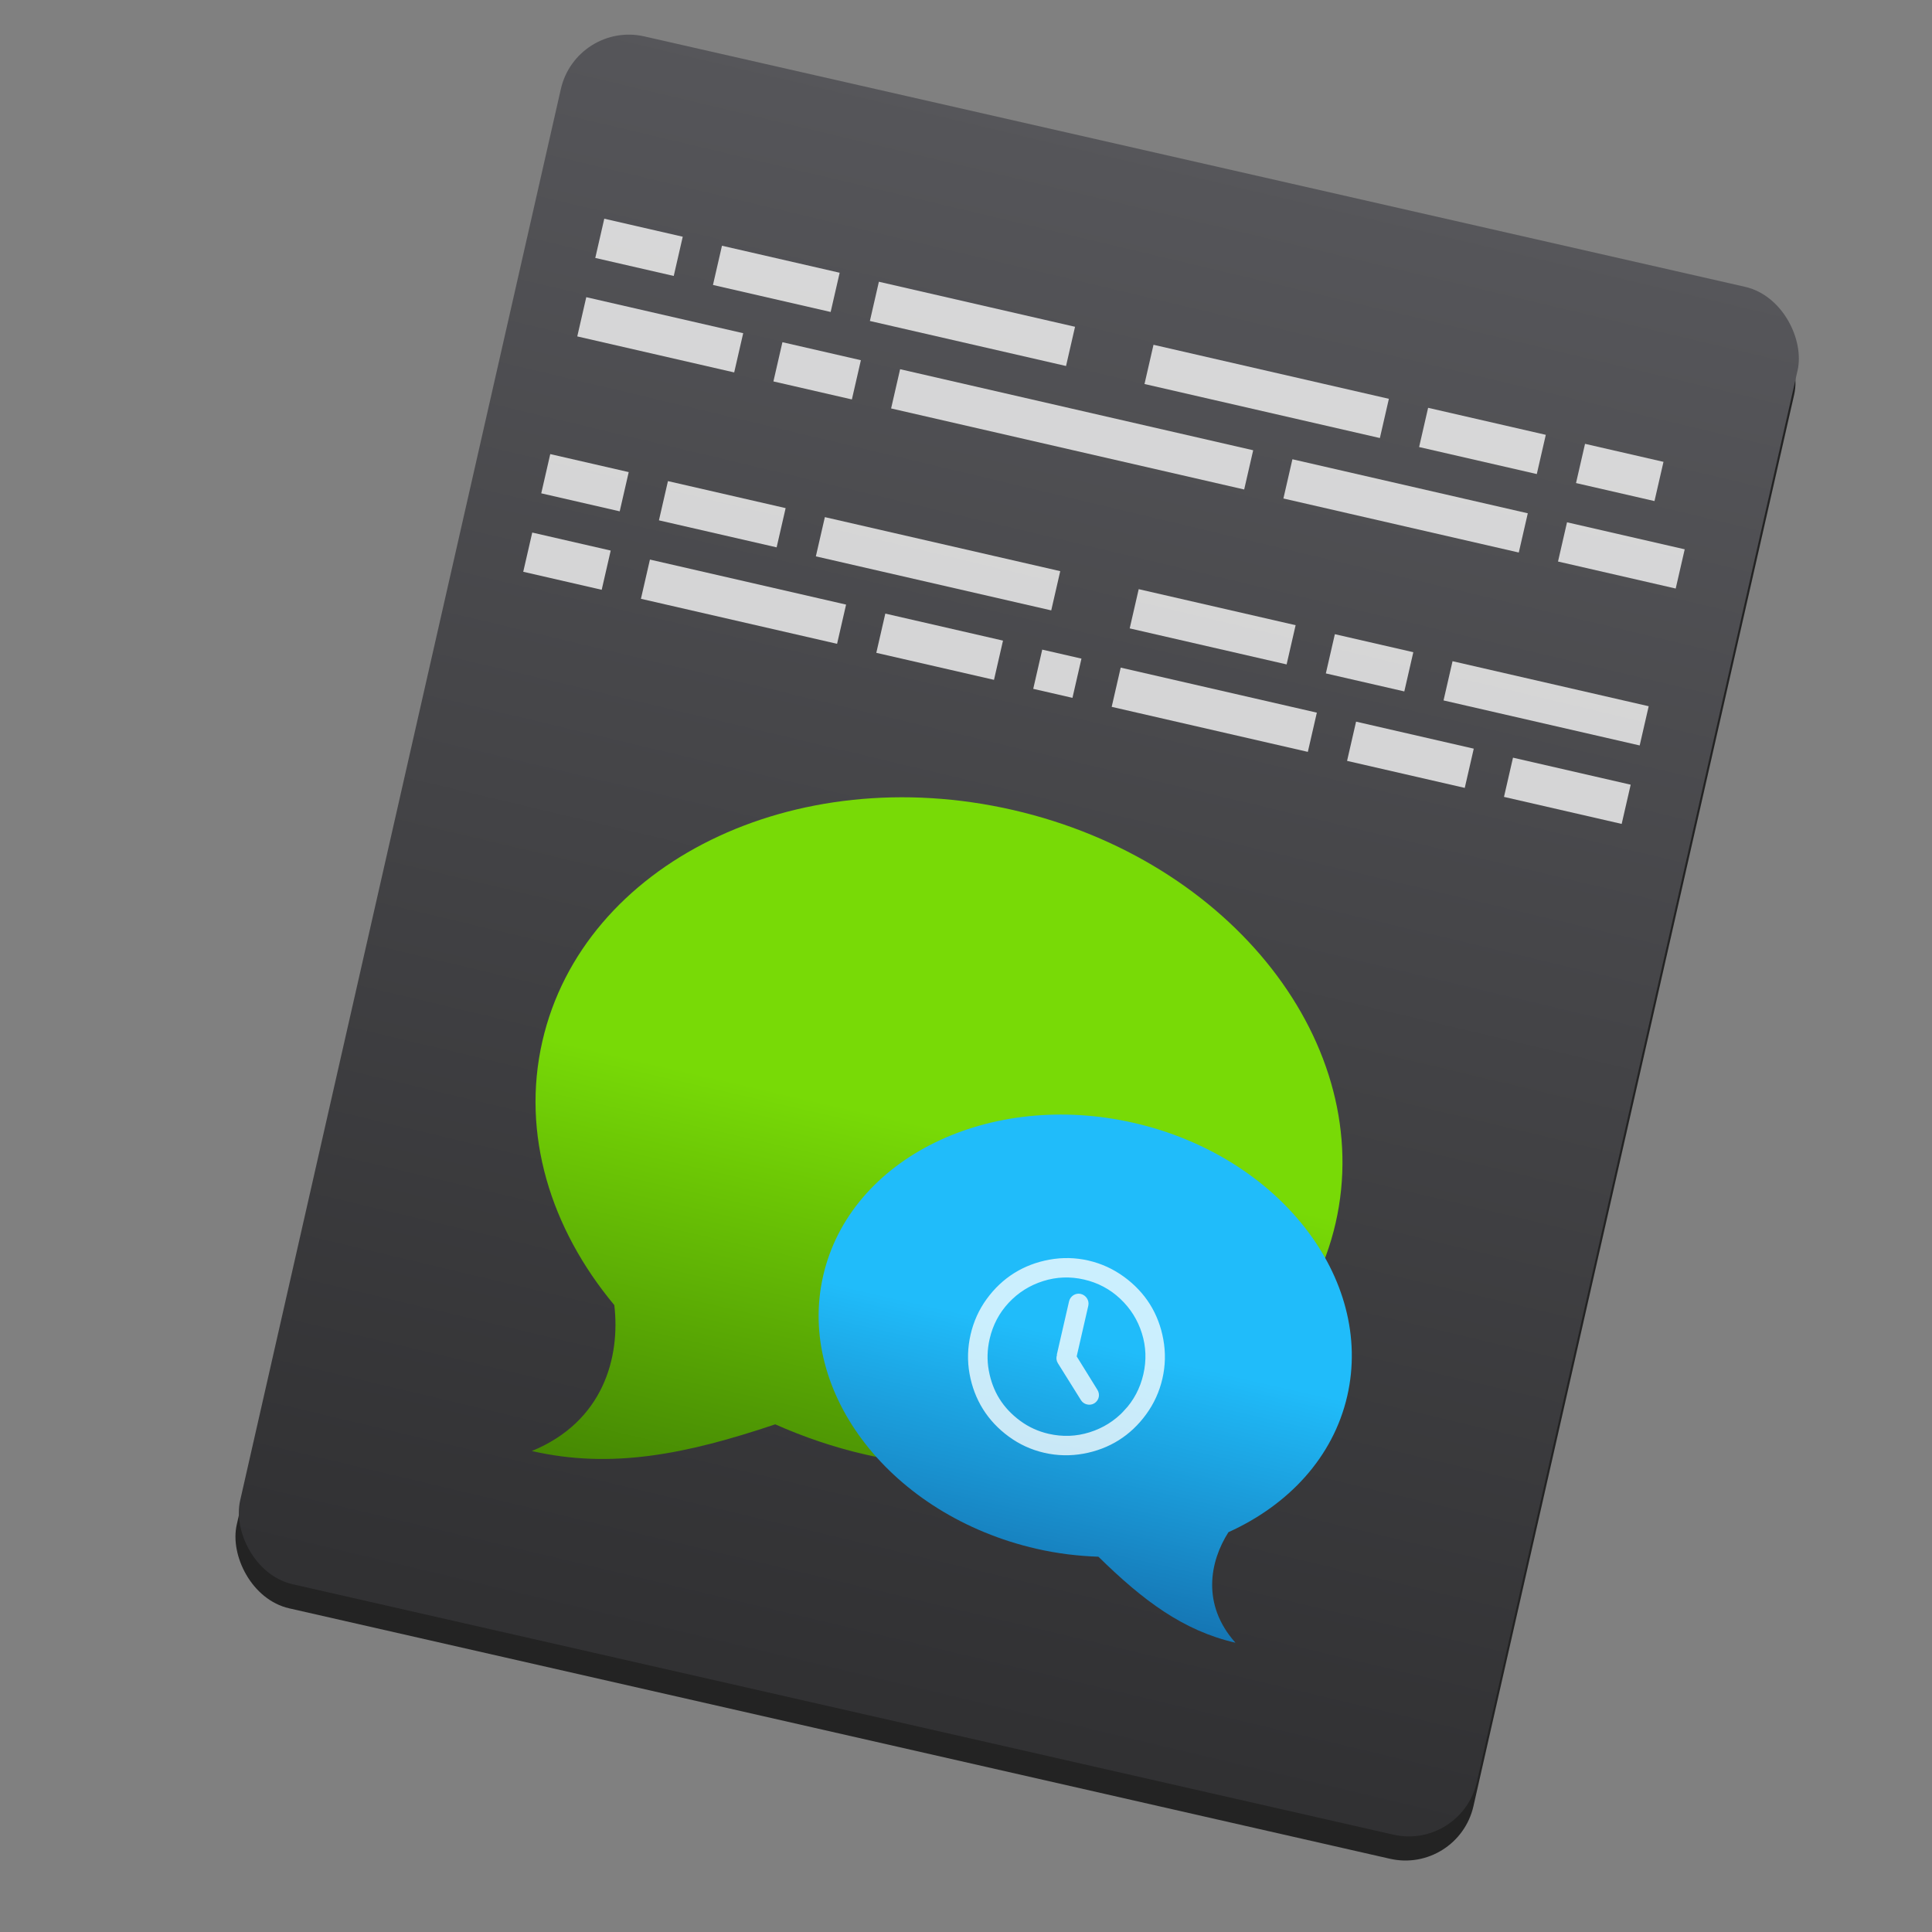 <?xml version="1.0" encoding="UTF-8" standalone="no"?>
<!-- Created with Inkscape (http://www.inkscape.org/) -->

<svg
   xmlns:dc="http://purl.org/dc/elements/1.1/"
   xmlns:cc="http://creativecommons.org/ns#"
   xmlns:rdf="http://www.w3.org/1999/02/22-rdf-syntax-ns#"
   xmlns:svg="http://www.w3.org/2000/svg"
   xmlns="http://www.w3.org/2000/svg"
   xmlns:xlink="http://www.w3.org/1999/xlink"
   xmlns:sodipodi="http://sodipodi.sourceforge.net/DTD/sodipodi-0.dtd"
   xmlns:inkscape="http://www.inkscape.org/namespaces/inkscape"
   width="48"
   height="48"
   id="svg5453"
   version="1.1"
   inkscape:version="0.91 r13725"
   sodipodi:docname="imlogview.svg">
  <rect width="100%" height="100%" fill="#808080" stroke="none"/>
  <defs
     id="defs5455">
    <linearGradient
       id="linearGradient6989"
       inkscape:collect="always">
      <stop
         id="stop6991"
         offset="0"
         style="stop-color:#313133;stop-opacity:1" />
      <stop
         id="stop6993"
         offset="1"
         style="stop-color:#56565a;stop-opacity:1" />
    </linearGradient>
    <linearGradient
       id="linearGradient5263">
      <stop
         offset="0"
         style="stop-color:#a0d5ff;stop-opacity:1"
         id="stop5265" />
      <stop
         offset="1"
         style="stop-color:#a0d5ff;stop-opacity:1"
         id="stop5267" />
    </linearGradient>
    <linearGradient
       id="linearGradient4333">
      <stop
         offset="0"
         style="stop-color:#33383a;stop-opacity:1"
         id="stop4335" />
      <stop
         offset="1"
         style="stop-color:#747474;stop-opacity:1"
         id="stop4337" />
    </linearGradient>
    <linearGradient
       id="linearGradient4294">
      <stop
         id="stop4296"
         style="stop-color:#797979;stop-opacity:1"
         offset="0" />
      <stop
         id="stop4298"
         style="stop-color:#2e3436"
         offset="1" />
    </linearGradient>
    <linearGradient
       id="linearGradient3052">
      <stop
         offset="0"
         style="stop-color:#555753"
         id="stop3054" />
      <stop
         offset="1"
         style="stop-color:#2e3436"
         id="stop3056" />
    </linearGradient>
    <radialGradient
       r="17.995"
       gradientTransform="matrix(-0.099,0.564,-0.253,-0.044,405.827,514.364)"
       cx="25.641"
       cy="3.684"
       gradientUnits="userSpaceOnUse"
       xlink:href="#linearGradient3052"
       id="radialGradient3082"
       fx="25.641"
       fy="3.684" />
    <clipPath
       id="clipPath4458">
      <path
         inkscape:connector-curvature="0"
         id="use4460"
         d="m 69.626,12.145 -0.052,0 c -22.727,-0.292 -46.472,4.077 -46.709,4.122 -2.424,0.451 -4.946,2.974 -5.397,5.397 -0.044,0.237 -4.414,23.983 -4.122,46.71 -0.292,22.777 4.078,46.523 4.122,46.761 0.451,2.423 2.974,4.945 5.398,5.398 0.237,0.044 23.982,4.413 46.709,4.121 22.779,0.292 46.524,-4.077 46.761,-4.121 2.423,-0.452 4.946,-2.976 5.398,-5.399 0.044,-0.236 4.413,-23.981 4.121,-46.709 0.292,-22.777 -4.077,-46.523 -4.121,-46.761 -0.453,-2.423 -2.976,-4.946 -5.398,-5.397 -0.238,-0.045 -23.984,-4.414 -46.71,-4.122 z" />
    </clipPath>
    <linearGradient
       id="linearGradient4237">
      <stop
         id="stop4239"
         style="stop-color:#ff594d;stop-opacity:1"
         offset="0" />
      <stop
         id="stop4241"
         style="stop-color:#ff7f76;stop-opacity:1"
         offset="1" />
    </linearGradient>
    <linearGradient
       id="linearGradient4210">
      <stop
         offset="0"
         style="stop-color:#ff584c;stop-opacity:1"
         id="stop4212" />
      <stop
         offset="1"
         style="stop-color:#ff8077;stop-opacity:1"
         id="stop4214" />
    </linearGradient>
    <linearGradient
       id="linearGradient4179">
      <stop
         id="stop4181"
         style="stop-color:#ffee5e;stop-opacity:1"
         offset="0" />
      <stop
         id="stop4183"
         style="stop-color:#feff8b;stop-opacity:1"
         offset="1" />
    </linearGradient>
    <linearGradient
       id="linearGradient4210-3">
      <stop
         id="stop4212-1"
         style="stop-color:#ffce69;stop-opacity:1"
         offset="0" />
      <stop
         id="stop4214-6"
         style="stop-color:#ffce54;stop-opacity:1"
         offset="1" />
    </linearGradient>
    <linearGradient
       id="linearGradient4237-0">
      <stop
         offset="0"
         style="stop-color:#ffee5e;stop-opacity:1"
         id="stop4239-8" />
      <stop
         offset="1"
         style="stop-color:#feff9f;stop-opacity:1"
         id="stop4241-9" />
    </linearGradient>
    <linearGradient
       id="linearGradient4237-2">
      <stop
         offset="0"
         style="stop-color:#ffa0a6;stop-opacity:1"
         id="stop4239-7" />
      <stop
         offset="1"
         style="stop-color:#ffa0a5;stop-opacity:1"
         id="stop4241-2" />
    </linearGradient>
    <linearGradient
       id="linearGradient8311">
      <stop
         id="stop8313"
         style="stop-color:#ce89ff;stop-opacity:1"
         offset="0" />
      <stop
         id="stop8315"
         style="stop-color:#e898ff;stop-opacity:1"
         offset="1" />
    </linearGradient>
    <linearGradient
       id="linearGradient4237-8">
      <stop
         offset="0"
         style="stop-color:#cf8aff;stop-opacity:1"
         id="stop4239-2" />
      <stop
         offset="1"
         style="stop-color:#eaa0ff;stop-opacity:1"
         id="stop4241-3" />
    </linearGradient>
    <linearGradient
       id="linearGradient8311-3">
      <stop
         id="stop8313-0"
         style="stop-color:#ffcc6b;stop-opacity:1"
         offset="0" />
      <stop
         id="stop8315-1"
         style="stop-color:#ffcf98;stop-opacity:1"
         offset="1" />
    </linearGradient>
    <linearGradient
       id="linearGradient4237-3">
      <stop
         offset="0"
         style="stop-color:#ffcc6e;stop-opacity:1"
         id="stop4239-0" />
      <stop
         offset="1"
         style="stop-color:#ffe4a0;stop-opacity:1"
         id="stop4241-7" />
    </linearGradient>
    <linearGradient
       id="linearGradient8311-31">
      <stop
         id="stop8313-2"
         style="stop-color:#f089ff;stop-opacity:1"
         offset="0" />
      <stop
         id="stop8315-6"
         style="stop-color:#ffadea;stop-opacity:1"
         offset="1" />
    </linearGradient>
    <linearGradient
       id="linearGradient4237-6">
      <stop
         offset="0"
         style="stop-color:#f18bfe;stop-opacity:1"
         id="stop4239-22" />
      <stop
         offset="1"
         style="stop-color:#fcc3ff;stop-opacity:1"
         id="stop4241-0" />
    </linearGradient>
    <linearGradient
       id="linearGradient8467">
      <stop
         offset="0"
         style="stop-color:#b9b9b9;stop-opacity:1"
         id="stop8469" />
      <stop
         offset="1"
         style="stop-color:#d1d1d1;stop-opacity:1"
         id="stop8471" />
    </linearGradient>
    <linearGradient
       id="linearGradient8311-5">
      <stop
         id="stop8313-7"
         style="stop-color:#b9b9b9;stop-opacity:1"
         offset="0" />
      <stop
         id="stop8315-3"
         style="stop-color:#d2d2d2;stop-opacity:1"
         offset="1" />
    </linearGradient>
    <linearGradient
       id="linearGradient4237-4">
      <stop
         offset="0"
         style="stop-color:#bababa;stop-opacity:1"
         id="stop4239-9" />
      <stop
         offset="1"
         style="stop-color:#c8c8c8;stop-opacity:1"
         id="stop4241-37" />
    </linearGradient>
    <linearGradient
       id="linearGradient8467-7">
      <stop
         offset="0"
         style="stop-color:#3ec896;stop-opacity:1"
         id="stop8469-4" />
      <stop
         offset="1"
         style="stop-color:#66d9af;stop-opacity:1"
         id="stop8471-7" />
    </linearGradient>
    <linearGradient
       id="linearGradient8311-1">
      <stop
         id="stop8313-9"
         style="stop-color:#494949;stop-opacity:1"
         offset="0" />
      <stop
         id="stop8315-5"
         style="stop-color:#616774;stop-opacity:1"
         offset="1" />
    </linearGradient>
    <linearGradient
       gradientUnits="userSpaceOnUse"
       gradientTransform="scale(1.129,0.886)"
       x1="209.957"
       y1="0"
       x2="209.957"
       y2="116.694"
       id="linearGradient-1">
      <stop
         stop-color="#A7A7A7"
         offset="0%"
         id="stop4884" />
      <stop
         stop-color="#8D8D8D"
         offset="100%"
         id="stop4886" />
    </linearGradient>
    <linearGradient
       gradientUnits="userSpaceOnUse"
       gradientTransform="scale(1.228,0.814)"
       x1="193"
       y1="411.584"
       x2="193"
       y2="105.4"
       id="linearGradient-2">
      <stop
         stop-color="#707070"
         offset="0%"
         id="stop4889" />
      <stop
         stop-color="#ABABAB"
         offset="100%"
         id="stop4891" />
    </linearGradient>
    <linearGradient
       gradientUnits="userSpaceOnUse"
       gradientTransform="scale(1.228,0.814)"
       x1="193"
       y1="70.609"
       x2="193"
       y2="457.423"
       id="linearGradient-3">
      <stop
         stop-color="#000000"
         stop-opacity="0"
         offset="0%"
         id="stop4894" />
      <stop
         stop-color="#000000"
         stop-opacity="0.19"
         offset="100%"
         id="stop4896" />
    </linearGradient>
    <linearGradient
       id="linearGradient4232">
      <stop
         id="stop4234"
         offset="0"
         style="stop-color:#333333;stop-opacity:1" />
      <stop
         id="stop4236"
         offset="1"
         style="stop-color:#353535;stop-opacity:1" />
    </linearGradient>
    <linearGradient
       id="linearGradient4172">
      <stop
         style="stop-color:#3dc796;stop-opacity:1"
         offset="0"
         id="stop4174" />
      <stop
         style="stop-color:#57d68d;stop-opacity:1"
         offset="1"
         id="stop4176" />
    </linearGradient>
    <linearGradient
       id="linearGradient4233">
      <stop
         id="stop4235"
         offset="0"
         style="stop-color:#212121;stop-opacity:1" />
      <stop
         id="stop4237"
         offset="1"
         style="stop-color:#1d2022;stop-opacity:0" />
    </linearGradient>
    <linearGradient
       id="linearGradient8467-6">
      <stop
         offset="0"
         style="stop-color:#56d8d1;stop-opacity:1"
         id="stop8469-5" />
      <stop
         offset="1"
         style="stop-color:#9df7ee;stop-opacity:1"
         id="stop8471-8" />
    </linearGradient>
    <linearGradient
       id="linearGradient8311-10">
      <stop
         id="stop8313-3"
         style="stop-color:#55d8d1;stop-opacity:1"
         offset="0" />
      <stop
         id="stop8315-8"
         style="stop-color:#66efe7;stop-opacity:1"
         offset="1" />
    </linearGradient>
    <linearGradient
       id="linearGradient8467-8">
      <stop
         offset="0"
         style="stop-color:#dea679;stop-opacity:1"
         id="stop8469-9" />
      <stop
         offset="1"
         style="stop-color:#f7d19d;stop-opacity:1"
         id="stop8471-2" />
    </linearGradient>
    <linearGradient
       id="linearGradient8311-0">
      <stop
         id="stop8313-90"
         style="stop-color:#dda579;stop-opacity:1"
         offset="0" />
      <stop
         id="stop8315-88"
         style="stop-color:#f3bc87;stop-opacity:1"
         offset="1" />
    </linearGradient>
    <linearGradient
       id="linearGradient8467-2">
      <stop
         offset="0"
         style="stop-color:#5fa4d5;stop-opacity:1"
         id="stop8469-6" />
      <stop
         offset="1"
         style="stop-color:#9dc9f7;stop-opacity:1"
         id="stop8471-5" />
    </linearGradient>
    <linearGradient
       id="linearGradient8311-06">
      <stop
         id="stop8313-6"
         style="stop-color:#5fa3d4;stop-opacity:1"
         offset="0" />
      <stop
         id="stop8315-2"
         style="stop-color:#6bb9ff;stop-opacity:1"
         offset="1" />
    </linearGradient>
    <clipPath
       id="clipPath4458-0">
      <path
         inkscape:connector-curvature="0"
         id="use4460-4"
         d="m 69.626,12.145 -0.052,0 c -22.727,-0.292 -46.472,4.077 -46.709,4.122 -2.424,0.451 -4.946,2.974 -5.397,5.397 -0.044,0.237 -4.414,23.983 -4.122,46.71 -0.292,22.777 4.078,46.523 4.122,46.761 0.451,2.423 2.974,4.945 5.398,5.398 0.237,0.044 23.982,4.413 46.709,4.121 22.779,0.292 46.524,-4.077 46.761,-4.121 2.423,-0.452 4.946,-2.976 5.398,-5.399 0.044,-0.236 4.413,-23.981 4.121,-46.709 0.292,-22.777 -4.077,-46.523 -4.121,-46.761 -0.453,-2.423 -2.976,-4.946 -5.398,-5.397 -0.238,-0.045 -23.984,-4.414 -46.71,-4.122 z" />
    </clipPath>
    <clipPath
       id="clipPath4458-2">
      <path
         inkscape:connector-curvature="0"
         id="use4460-1"
         d="m 69.626,12.145 -0.052,0 c -22.727,-0.292 -46.472,4.077 -46.709,4.122 -2.424,0.451 -4.946,2.974 -5.397,5.397 -0.044,0.237 -4.414,23.983 -4.122,46.71 -0.292,22.777 4.078,46.523 4.122,46.761 0.451,2.423 2.974,4.945 5.398,5.398 0.237,0.044 23.982,4.413 46.709,4.121 22.779,0.292 46.524,-4.077 46.761,-4.121 2.423,-0.452 4.946,-2.976 5.398,-5.399 0.044,-0.236 4.413,-23.981 4.121,-46.709 0.292,-22.777 -4.077,-46.523 -4.121,-46.761 -0.453,-2.423 -2.976,-4.946 -5.398,-5.397 -0.238,-0.045 -23.984,-4.414 -46.71,-4.122 z" />
    </clipPath>
    <linearGradient
       gradientTransform="matrix(1.002,0,0,1,67.403,-51.1)"
       gradientUnits="userSpaceOnUse"
       y2="150.833"
       x2="187.064"
       y1="268.301"
       x1="185.858"
       id="linearGradient6995"
       xlink:href="#linearGradient6989"
       inkscape:collect="always" />
    <linearGradient
       inkscape:collect="always"
       xlink:href="#linearGradient4244"
       id="linearGradient4242"
       x1="1198.938"
       y1="696.29"
       x2="1198.938"
       y2="235.763"
       gradientUnits="userSpaceOnUse" />
    <linearGradient
       inkscape:collect="always"
       id="linearGradient4244">
      <stop
         style="stop-color:#1d4701;stop-opacity:1"
         offset="0"
         id="stop4246" />
      <stop
         style="stop-color:#78da06;stop-opacity:1"
         offset="1"
         id="stop4248" />
    </linearGradient>
    <linearGradient
       inkscape:collect="always"
       xlink:href="#linearGradient4258"
       id="linearGradient4256"
       x1="1181.448"
       y1="669.832"
       x2="1181.448"
       y2="242.955"
       gradientUnits="userSpaceOnUse" />
    <linearGradient
       inkscape:collect="always"
       id="linearGradient4258">
      <stop
         style="stop-color:#0d4280;stop-opacity:1"
         offset="0"
         id="stop4260" />
      <stop
         style="stop-color:#20bcfa;stop-opacity:1"
         offset="1"
         id="stop4262" />
    </linearGradient>
    <linearGradient
       inkscape:collect="always"
       xlink:href="#linearGradient4244"
       id="linearGradient5823"
       gradientUnits="userSpaceOnUse"
       x1="1198.938"
       y1="696.29"
       x2="1198.938"
       y2="235.763" />
    <linearGradient
       inkscape:collect="always"
       xlink:href="#linearGradient4244"
       id="linearGradient5825"
       gradientUnits="userSpaceOnUse"
       x1="1198.938"
       y1="696.29"
       x2="1198.938"
       y2="235.763" />
    <linearGradient
       inkscape:collect="always"
       xlink:href="#linearGradient4258"
       id="linearGradient5827"
       gradientUnits="userSpaceOnUse"
       x1="1181.448"
       y1="669.832"
       x2="1181.448"
       y2="242.955" />
    <linearGradient
       inkscape:collect="always"
       xlink:href="#linearGradient4258"
       id="linearGradient5829"
       gradientUnits="userSpaceOnUse"
       x1="1181.448"
       y1="669.832"
       x2="1181.448"
       y2="242.955" />
  </defs>
  <sodipodi:namedview
     id="base"
     pagecolor="#ffffff"
     bordercolor="#666666"
     borderopacity="1.0"
     inkscape:pageopacity="0"
     inkscape:pageshadow="2"
     inkscape:zoom="7.4948049"
     inkscape:cx="27.16964"
     inkscape:cy="28.78116"
     inkscape:document-units="px"
     inkscape:current-layer="layer1"
     showgrid="false"
     fit-margin-top="0"
     fit-margin-left="0"
     fit-margin-right="0"
     fit-margin-bottom="0"
     inkscape:window-width="1366"
     inkscape:window-height="702"
     inkscape:window-x="0"
     inkscape:window-y="0"
     inkscape:window-maximized="1"
     inkscape:showpageshadow="false"
     borderlayer="true"
     showguides="false"
     inkscape:snap-bbox="true"
     inkscape:object-nodes="true"
     inkscape:snap-global="true">
    <inkscape:grid
       type="xygrid"
       id="grid4063" />
    <sodipodi:guide
       position="1.1650391e-05,48"
       orientation="4,0"
       id="guide4146" />
    <sodipodi:guide
       position="-11.608,43.497"
       orientation="0,48"
       id="guide4148" />
    <sodipodi:guide
       position="48,44"
       orientation="-4,0"
       id="guide4150" />
    <sodipodi:guide
       position="48,48"
       orientation="0,-48"
       id="guide4152" />
    <sodipodi:guide
       position="1.1650391e-05,4"
       orientation="4,0"
       id="guide4154" />
    <sodipodi:guide
       position="-12.542,32.022"
       orientation="0,48"
       id="guide4156" />
    <sodipodi:guide
       position="48,2.6367188e-05"
       orientation="-4,0"
       id="guide4158" />
    <sodipodi:guide
       position="48,4"
       orientation="0,-48"
       id="guide4160" />
    <sodipodi:guide
       position="48,48"
       orientation="0,-4"
       id="guide4162" />
    <sodipodi:guide
       position="44,2.6367188e-05"
       orientation="0,4"
       id="guide4166" />
    <sodipodi:guide
       position="48,2.6367188e-05"
       orientation="-48,0"
       id="guide4168" />
    <sodipodi:guide
       position="4,48"
       orientation="0,-4"
       id="guide4170" />
    <sodipodi:guide
       position="4.2167969e-05,48"
       orientation="48,0"
       id="guide4172" />
    <sodipodi:guide
       position="4.2167969e-05,2.6367188e-05"
       orientation="0,4"
       id="guide4174" />
    <sodipodi:guide
       position="4,2.6367188e-05"
       orientation="-48,0"
       id="guide4176" />
    <sodipodi:guide
       position="4,48"
       orientation="44,0"
       id="guide4638" />
    <sodipodi:guide
       position="4,4"
       orientation="0,20"
       id="guide4640" />
    <sodipodi:guide
       position="21.128,18.985"
       orientation="-44,0"
       id="guide4642" />
    <sodipodi:guide
       position="24,48"
       orientation="0,-20"
       id="guide4644" />
    <sodipodi:guide
       position="4,24"
       orientation="20,0"
       id="guide4666" />
    <sodipodi:guide
       position="4,4"
       orientation="0,40"
       id="guide4668" />
    <sodipodi:guide
       position="44,4"
       orientation="-20,0"
       id="guide4670" />
    <sodipodi:guide
       position="-60,48"
       orientation="0,-40"
       id="guide4672" />
  </sodipodi:namedview>
  <g
     inkscape:label="Capa 1"
     inkscape:groupmode="layer"
     id="layer1"
     transform="translate(-384.571,-499.798)">
    <g
       id="g5831"
       transform="matrix(1,-0.023,0.023,1,-13.445,10.626)">
      <g
         style="fill:#232323;fill-opacity:1"
         transform="matrix(0.969,0.246,-0.246,0.969,146.174,-92.545)"
         id="g5044-8">
        <g
           style="fill:#232323;fill-opacity:1"
           id="layer1-5-8"
           inkscape:label="Capa 1"
           transform="translate(-5.402,0.522)">
          <g
             style="fill:#232323;fill-opacity:1"
             transform="matrix(1.338,-0.32,0.32,1.338,-356.737,-37.003)"
             id="g4470-3">
            <g
               style="fill:#232323;fill-opacity:1"
               transform="matrix(0.262,0.026,-0.026,0.262,410.353,467.001)"
               id="g7486-5">
              <g
                 style="fill:#232323;fill-opacity:1"
                 transform="translate(-0.075,0.546)"
                 id="g7427-1" />
              <g
                 style="fill:#232323;fill-opacity:1"
                 transform="matrix(0.988,0.135,-0.135,0.991,-0.557,-16.405)"
                 id="g4236-3">
                <g
                   style="fill:#232323;fill-opacity:1"
                   transform="matrix(0.882,-0.263,0.265,0.882,-30.93,74.211)"
                   id="g4275-2">
                  <rect
                     ry="5.206"
                     y="100.171"
                     x="205.244"
                     height="118.301"
                     width="94.716"
                     id="rect6987-4"
                     style="opacity:1;fill:#232323;fill-opacity:1;stroke:none;stroke-width:1.026;stroke-linecap:round;stroke-linejoin:round;stroke-miterlimit:4;stroke-dasharray:none;stroke-opacity:1"
                     transform="matrix(0.959,0.284,-0.286,0.958,0,0)" />
                </g>
              </g>
            </g>
          </g>
        </g>
      </g>
      <g
         transform="matrix(0.969,0.246,-0.246,0.969,148.042,-84.582)"
         id="g5044">
        <g
           id="layer1-5"
           inkscape:label="Capa 1"
           transform="translate(-9.225,-7.341)">
          <g
             transform="matrix(1.338,-0.32,0.32,1.338,-356.737,-37.003)"
             id="g4470">
            <g
               transform="matrix(0.262,0.026,-0.026,0.262,410.353,467.001)"
               id="g7486">
              <g
                 transform="translate(-0.075,0.546)"
                 id="g7427" />
              <g
                 transform="matrix(0.988,0.135,-0.135,0.991,-0.557,-16.405)"
                 id="g4236">
                <g
                   transform="matrix(0.882,-0.263,0.265,0.882,-30.93,74.211)"
                   id="g4275">
                  <rect
                     ry="5.206"
                     y="100.171"
                     x="205.244"
                     height="118.301"
                     width="94.716"
                     id="rect6987"
                     style="opacity:1;fill:url(#linearGradient6995);fill-opacity:1;stroke:none;stroke-width:1.026;stroke-linecap:round;stroke-linejoin:round;stroke-miterlimit:4;stroke-dasharray:none;stroke-opacity:1"
                     transform="matrix(0.959,0.284,-0.286,0.958,0,0)" />
                </g>
              </g>
            </g>
          </g>
        </g>
        <g
           id="layer1-52"
           inkscape:label="Capa 1"
           transform="translate(-42.261,7.622)"
           style="opacity:0.766;fill:#ffffff;fill-opacity:1">
          <g
             transform="translate(49.044,-24.617)"
             id="g4816"
             style="fill:#ffffff;fill-opacity:1">
            <g
               id="g4390"
               style="fill:#ffffff;fill-opacity:1"
               transform="matrix(1,9.0465651e-6,-9.0465651e-6,1,-10.685,18.265)">
              <rect
                 y="506.836"
                 x="394.406"
                 height="1"
                 width="2"
                 id="rect4152"
                 style="opacity:1;fill:#ffffff;fill-opacity:1;stroke:none" />
              <rect
                 y="506.836"
                 x="397.406"
                 height="1"
                 width="3"
                 id="rect4154"
                 style="opacity:1;fill:#ffffff;fill-opacity:1;stroke:none" />
              <rect
                 y="506.836"
                 x="401.406"
                 height="1"
                 width="5"
                 id="rect4156"
                 style="opacity:1;fill:#ffffff;fill-opacity:1;stroke:none" />
              <rect
                 y="506.836"
                 x="408.406"
                 height="1"
                 width="6"
                 id="rect4158"
                 style="opacity:1;fill:#ffffff;fill-opacity:1;stroke:none" />
              <rect
                 y="506.836"
                 x="415.406"
                 height="1"
                 width="3"
                 id="rect4160"
                 style="opacity:1;fill:#ffffff;fill-opacity:1;stroke:none" />
              <rect
                 y="506.836"
                 x="419.406"
                 height="1"
                 width="2"
                 id="rect4162"
                 style="opacity:1;fill:#ffffff;fill-opacity:1;stroke:none" />
              <rect
                 y="508.836"
                 x="394.406"
                 height="1"
                 width="4"
                 id="rect4164"
                 style="opacity:1;fill:#ffffff;fill-opacity:1;stroke:none" />
              <rect
                 y="508.836"
                 x="399.406"
                 height="1"
                 width="2"
                 id="rect4166"
                 style="opacity:1;fill:#ffffff;fill-opacity:1;stroke:none" />
              <rect
                 y="508.836"
                 x="402.406"
                 height="1"
                 width="9"
                 id="rect4168"
                 style="opacity:1;fill:#ffffff;fill-opacity:1;stroke:none" />
              <rect
                 y="508.836"
                 x="412.406"
                 height="1"
                 width="6"
                 id="rect4170"
                 style="opacity:1;fill:#ffffff;fill-opacity:1;stroke:none" />
              <rect
                 y="508.836"
                 x="419.406"
                 height="1"
                 width="3"
                 id="rect4172"
                 style="opacity:1;fill:#ffffff;fill-opacity:1;stroke:none" />
              <rect
                 y="512.836"
                 x="394.406"
                 height="1"
                 width="2"
                 id="rect4174"
                 style="opacity:1;fill:#ffffff;fill-opacity:1;stroke:none" />
              <rect
                 y="512.836"
                 x="397.406"
                 height="1"
                 width="3"
                 id="rect4176"
                 style="opacity:1;fill:#ffffff;fill-opacity:1;stroke:none" />
              <rect
                 y="512.836"
                 x="401.406"
                 height="1"
                 width="6"
                 id="rect4178"
                 style="opacity:1;fill:#ffffff;fill-opacity:1;stroke:none" />
              <rect
                 y="512.836"
                 x="409.406"
                 height="1"
                 width="4"
                 id="rect4180"
                 style="opacity:1;fill:#ffffff;fill-opacity:1;stroke:none" />
              <rect
                 y="512.836"
                 x="414.406"
                 height="1"
                 width="2"
                 id="rect4182"
                 style="opacity:1;fill:#ffffff;fill-opacity:1;stroke:none" />
              <rect
                 y="512.836"
                 x="417.406"
                 height="1"
                 width="5"
                 id="rect4184"
                 style="opacity:1;fill:#ffffff;fill-opacity:1;stroke:none" />
              <rect
                 y="514.836"
                 x="394.406"
                 height="1"
                 width="2"
                 id="rect4186"
                 style="opacity:1;fill:#ffffff;fill-opacity:1;stroke:none" />
              <rect
                 y="514.836"
                 x="397.406"
                 height="1"
                 width="5"
                 id="rect4188"
                 style="opacity:1;fill:#ffffff;fill-opacity:1;stroke:none" />
              <rect
                 y="514.836"
                 x="403.406"
                 height="1"
                 width="3"
                 id="rect4190"
                 style="opacity:1;fill:#ffffff;fill-opacity:1;stroke:none" />
              <rect
                 y="514.836"
                 x="407.406"
                 height="1"
                 width="1"
                 id="rect4192"
                 style="opacity:1;fill:#ffffff;fill-opacity:1;stroke:none" />
              <rect
                 y="514.836"
                 x="409.406"
                 height="1"
                 width="5"
                 id="rect4194"
                 style="opacity:1;fill:#ffffff;fill-opacity:1;stroke:none" />
              <rect
                 y="514.836"
                 x="415.406"
                 height="1"
                 width="3"
                 id="rect4196"
                 style="opacity:1;fill:#ffffff;fill-opacity:1;stroke:none" />
              <rect
                 y="514.836"
                 x="419.406"
                 height="1"
                 width="3"
                 id="rect4198"
                 style="opacity:1;fill:#ffffff;fill-opacity:1;stroke:none" />
            </g>
          </g>
        </g>
        <g
           id="g4264"
           transform="matrix(0.71,0,0,0.71,147.12,146.916)">
          <g
             style="fill:url(#linearGradient4242);fill-opacity:1"
             transform="matrix(0.056,0,0,0.056,294.883,512.487)"
             id="g3">
            <g
               style="fill:url(#linearGradient5825);fill-opacity:1"
               transform="translate(932.721,203.981)"
               id="g5">
              <path
                 sodipodi:nodetypes="sscccsss"
                 inkscape:connector-curvature="0"
                 id="path7"
                 d="M 254.26,31.782 C 113.845,31.782 0,124.27 0,238.369 c 0,59.497 31.147,112.987 80.696,150.681 11.013,30.834 9.684,72.481 -29.844,100.4 50.82,0 94.14,-19.386 144.515,-50.279 18.942,3.687 38.584,5.784 58.893,5.784 140.415,0 254.26,-92.487 254.26,-206.586 C 508.52,124.27 394.675,31.782 254.26,31.782 Z"
                 style="fill:url(#linearGradient5823);fill-opacity:1" />
            </g>
          </g>
          <g
             style="fill:url(#linearGradient4256);fill-opacity:1"
             transform="matrix(-0.037,0,0,0.037,411.854,526.692)"
             id="g3-0">
            <g
               style="fill:url(#linearGradient5829);fill-opacity:1"
               transform="translate(932.721,203.981)"
               id="g5-6">
              <path
                 sodipodi:nodetypes="sscccsss"
                 inkscape:connector-curvature="0"
                 id="path7-8"
                 d="M 254.26,31.782 C 113.845,31.782 0,124.27 0,238.369 c 0,59.497 31.147,112.987 80.696,150.681 11.013,30.834 9.684,72.481 -29.844,100.4 50.82,0 94.14,-19.386 144.515,-50.279 18.942,3.687 38.584,5.784 58.893,5.784 140.415,0 254.26,-92.487 254.26,-206.586 C 508.52,124.27 394.675,31.782 254.26,31.782 Z"
                 style="fill:url(#linearGradient5827);fill-opacity:1" />
            </g>
          </g>
        </g>
        <g
           transform="matrix(0.294,0,0,0.294,293.27,370.696)"
           id="layer1-29"
           inkscape:label="Capa 1"
           style="opacity:0.772;fill:#ffffff;fill-opacity:1;stroke:#ffffff;stroke-opacity:1">
          <g
             inkscape:label="Capa 1"
             id="layer1-36"
             transform="translate(391.43,-491.365)"
             style="fill:#ffffff;fill-opacity:1;stroke:#ffffff;stroke-opacity:1">
            <g
               transform="matrix(0.905,0,0,0.905,-365.917,562.06)"
               id="layer1-0"
               inkscape:label="Capa 1"
               style="fill:#ffffff;fill-opacity:1;stroke:#ffffff;stroke-opacity:1" />
            <g
               transform="translate(-401.012,510.634)"
               id="layer1-00"
               inkscape:label="Capa 1"
               style="fill:#ffffff;fill-opacity:1;stroke:#ffffff;stroke-opacity:1">
              <g
                 transform="translate(5.43,-7.987)"
                 id="layer1-12"
                 inkscape:label="Capa 1"
                 style="fill:#ffffff;fill-opacity:1;stroke:#ffffff;stroke-opacity:1" />
              <g
                 transform="translate(5.056,-5.251)"
                 id="layer1-4"
                 inkscape:label="Capa 1"
                 style="fill:#ffffff;fill-opacity:1;stroke:#ffffff;stroke-opacity:1">
                <g
                   transform="translate(-11.317,5.882)"
                   id="layer1-9"
                   inkscape:label="Capa 1"
                   style="fill:#ffffff;fill-opacity:1;stroke:#ffffff;stroke-opacity:1">
                  <g
                     transform="translate(1.873,-0.284)"
                     id="layer1-79"
                     inkscape:label="Capa 1"
                     style="fill:#ffffff;fill-opacity:1;stroke:#ffffff;stroke-opacity:1">
                    <g
                       transform="translate(-2.052,-0.979)"
                       id="layer1-2"
                       inkscape:label="Capa 1"
                       style="fill:#ffffff;fill-opacity:1;stroke:#ffffff;stroke-opacity:1">
                      <g
                         transform="translate(0.221,0.442)"
                         id="layer1-26"
                         inkscape:label="Capa 1"
                         style="fill:#ffffff;fill-opacity:1;stroke:#ffffff;stroke-opacity:1">
                        <g
                           transform="translate(1.357,-1.263)"
                           id="layer1-46"
                           inkscape:label="Capa 1"
                           style="fill:#ffffff;fill-opacity:1;stroke:#ffffff;stroke-opacity:1">
                          <g
                             id="g4187"
                             transform="matrix(0.786,0,0,0.784,92.184,111.281)"
                             style="fill:#ffffff;fill-opacity:1;stroke:#ffffff;stroke-opacity:1">
                            <g
                               style="fill:#ffffff;fill-opacity:1;stroke:#ffffff;stroke-opacity:1"
                               inkscape:label="Capa 1"
                               id="layer1-3"
                               transform="matrix(1.272,0,0,1.276,-114.256,-140.42)">
                              <g
                                 style="fill:#ffffff;fill-opacity:1;stroke:#ffffff;stroke-opacity:1"
                                 id="g4187-5"
                                 transform="matrix(0.786,0,0,0.784,86.122,110.189)">
                                <g
                                   style="fill:#ffffff;fill-opacity:1;stroke:#ffffff;stroke-opacity:1"
                                   inkscape:label="Capa 1"
                                   id="layer1-73"
                                   transform="matrix(1.272,0,0,1.276,-124.34,-145.655)">
                                <g
                                   style="fill:#ffffff;fill-opacity:1;stroke:#ffffff;stroke-opacity:1"
                                   inkscape:label="Capa 1"
                                   id="layer1-8"
                                   transform="translate(-32.344,5.531)">
                                <g
                                   style="fill:#ffffff;fill-opacity:1;stroke:#ffffff;stroke-opacity:1"
                                   inkscape:label="Capa 1"
                                   id="layer1-25"
                                   transform="matrix(1.37,0,0,1.37,-119.649,-199.429)">
                                <g
                                   style="fill:#ffffff;fill-opacity:1;stroke:#ffffff;stroke-opacity:1"
                                   inkscape:label="Capa 1"
                                   id="layer1-84"
                                   transform="translate(-1.357,-0.631)">
                                <g
                                   style="fill:#ffffff;fill-opacity:1;stroke:#ffffff;stroke-opacity:1"
                                   id="g4187-3"
                                   transform="matrix(0.786,0,0,0.784,92.826,112.355)">
                                <g
                                   id="g10822-9-7"
                                   transform="matrix(-0.012,0,0,0.012,428.133,559.843)"
                                   style="fill:#ffffff;fill-opacity:1;stroke:#ffffff;stroke-opacity:1">
                                <g
                                   transform="matrix(-7.073,0,0,7.002,2712.232,-7878.291)"
                                   id="g5043"
                                   style="fill:#ffffff;fill-opacity:1;stroke:#ffffff;stroke-opacity:1">
                                <g
                                   id="g10822-9-7-7"
                                   transform="matrix(-0.142,0,0,0.144,646.515,1157.026)"
                                   style="fill:#ffffff;fill-opacity:1;stroke:#ffffff;stroke-opacity:1">
                                <g
                                   transform="matrix(-7.073,0,0,7.002,2712.232,-7878.291)"
                                   id="g5043-6-8"
                                   style="fill:#ffffff;fill-opacity:1;stroke:#ffffff;stroke-opacity:1">
                                <g
                                   style="fill:#ffffff;fill-opacity:1;stroke:#ffffff;stroke-opacity:1"
                                   id="g6727-5"
                                   transform="matrix(0.118,0,0,0.118,-131.569,724.006)">
                                <g
                                   id="g12632"
                                   transform="matrix(2.407,0,0,2.432,-456.622,197.916)"
                                   style="opacity:0.99;fill:#ffffff;fill-opacity:1;stroke:#ffffff;stroke-width:26.218;stroke-miterlimit:4;stroke-dasharray:none;stroke-opacity:1">
                                <g
                                   id="g12588"
                                   style="fill:#ffffff;fill-opacity:1;stroke:#ffffff;stroke-width:26.218;stroke-miterlimit:4;stroke-dasharray:none;stroke-opacity:1">
                                <g
                                   id="g12590"
                                   style="fill:#ffffff;fill-opacity:1;stroke:#ffffff;stroke-width:26.218;stroke-miterlimit:4;stroke-dasharray:none;stroke-opacity:1">
                                <path
                                   id="path12592"
                                   d="M 587.572,186.881 C 555.306,111.656 500.476,56.947 424.623,24.596 386.711,8.427 346.992,0.168 305.497,0.168 264.009,0.168 224.583,8.349 186.713,24.596 111.488,56.861 56.415,111.535 24.092,186.881 7.895,224.629 0,264.176 0,305.664 c 0,41.496 7.895,81.371 24.092,119.127 32.323,75.346 87.403,130.348 162.621,162.621 37.877,16.247 77.295,24.42 118.784,24.42 41.489,0 81.214,-8.259 119.12,-24.42 C 500.47,555.06 555.3,500.009 587.573,424.791 603.819,386.914 612,347.16 612,305.664 c 0,-41.488 -8.174,-80.907 -24.428,-118.783 z m -48.848,253.972 c -24.021,41.195 -56.929,73.876 -98.375,98.039 -41.195,24.021 -86.332,36.135 -134.845,36.135 -36.47,0 -71.27,-7.024 -104.4,-21.415 C 167.975,539.228 139.371,520.318 115.443,496.397 91.515,472.469 72.47,443.586 58.229,410.4 44.03,377.335 37.149,342.142 37.149,305.665 c 0,-48.52 11.921,-93.428 35.807,-134.509 23.971,-41.231 56.886,-73.947 98.039,-98.04 41.146,-24.092 85.99,-36.142 134.502,-36.142 48.52,0 93.649,12.121 134.845,36.142 41.446,24.164 74.283,56.879 98.375,98.039 24.092,41.153 36.135,85.99 36.135,134.509 0,48.521 -11.964,93.735 -36.128,135.189 z"
                                   inkscape:connector-curvature="0"
                                   style="fill:#ffffff;fill-opacity:1;stroke:#ffffff;stroke-width:26.218;stroke-miterlimit:4;stroke-dasharray:none;stroke-opacity:1" />
                                <path
                                   id="path12594"
                                   d="m 324.906,302.988 0,-173.329 c 0,-10.372 -9.037,-18.738 -19.41,-18.738 -9.701,0 -18.403,8.366 -18.403,18.738 l 0,176.005 c 0,0.336 0.671,1.678 0.671,2.678 -0.671,6.024 1.007,11.043 5.019,15.062 L 392.836,423.45 c 6.695,6.695 19.073,6.695 25.763,0 7.694,-7.695 7.188,-18.86 0,-26.099 l -93.693,-94.363 z"
                                   inkscape:connector-curvature="0"
                                   style="fill:#ffffff;fill-opacity:1;stroke:#ffffff;stroke-width:26.218;stroke-miterlimit:4;stroke-dasharray:none;stroke-opacity:1" />
                                </g>
                                </g>
                                <g
                                   id="g12596"
                                   style="fill:#ffffff;fill-opacity:1;stroke:#ffffff;stroke-width:26.218;stroke-miterlimit:4;stroke-dasharray:none;stroke-opacity:1" />
                                <g
                                   id="g12598"
                                   style="fill:#ffffff;fill-opacity:1;stroke:#ffffff;stroke-width:26.218;stroke-miterlimit:4;stroke-dasharray:none;stroke-opacity:1" />
                                <g
                                   id="g12600"
                                   style="fill:#ffffff;fill-opacity:1;stroke:#ffffff;stroke-width:26.218;stroke-miterlimit:4;stroke-dasharray:none;stroke-opacity:1" />
                                <g
                                   id="g12602"
                                   style="fill:#ffffff;fill-opacity:1;stroke:#ffffff;stroke-width:26.218;stroke-miterlimit:4;stroke-dasharray:none;stroke-opacity:1" />
                                <g
                                   id="g12604"
                                   style="fill:#ffffff;fill-opacity:1;stroke:#ffffff;stroke-width:26.218;stroke-miterlimit:4;stroke-dasharray:none;stroke-opacity:1" />
                                <g
                                   id="g12606"
                                   style="fill:#ffffff;fill-opacity:1;stroke:#ffffff;stroke-width:26.218;stroke-miterlimit:4;stroke-dasharray:none;stroke-opacity:1" />
                                <g
                                   id="g12608"
                                   style="fill:#ffffff;fill-opacity:1;stroke:#ffffff;stroke-width:26.218;stroke-miterlimit:4;stroke-dasharray:none;stroke-opacity:1" />
                                <g
                                   id="g12610"
                                   style="fill:#ffffff;fill-opacity:1;stroke:#ffffff;stroke-width:26.218;stroke-miterlimit:4;stroke-dasharray:none;stroke-opacity:1" />
                                <g
                                   id="g12612"
                                   style="fill:#ffffff;fill-opacity:1;stroke:#ffffff;stroke-width:26.218;stroke-miterlimit:4;stroke-dasharray:none;stroke-opacity:1" />
                                <g
                                   id="g12614"
                                   style="fill:#ffffff;fill-opacity:1;stroke:#ffffff;stroke-width:26.218;stroke-miterlimit:4;stroke-dasharray:none;stroke-opacity:1" />
                                <g
                                   id="g12616"
                                   style="fill:#ffffff;fill-opacity:1;stroke:#ffffff;stroke-width:26.218;stroke-miterlimit:4;stroke-dasharray:none;stroke-opacity:1" />
                                <g
                                   id="g12618"
                                   style="fill:#ffffff;fill-opacity:1;stroke:#ffffff;stroke-width:26.218;stroke-miterlimit:4;stroke-dasharray:none;stroke-opacity:1" />
                                <g
                                   id="g12620"
                                   style="fill:#ffffff;fill-opacity:1;stroke:#ffffff;stroke-width:26.218;stroke-miterlimit:4;stroke-dasharray:none;stroke-opacity:1" />
                                <g
                                   id="g12622"
                                   style="fill:#ffffff;fill-opacity:1;stroke:#ffffff;stroke-width:26.218;stroke-miterlimit:4;stroke-dasharray:none;stroke-opacity:1" />
                                <g
                                   id="g12624"
                                   style="fill:#ffffff;fill-opacity:1;stroke:#ffffff;stroke-width:26.218;stroke-miterlimit:4;stroke-dasharray:none;stroke-opacity:1" />
                                </g>
                                </g>
                                </g>
                                </g>
                                </g>
                                </g>
                                </g>
                                </g>
                                </g>
                                </g>
                                </g>
                              </g>
                            </g>
                          </g>
                        </g>
                      </g>
                    </g>
                  </g>
                </g>
              </g>
            </g>
          </g>
        </g>
      </g>
    </g>
  </g>
</svg>
